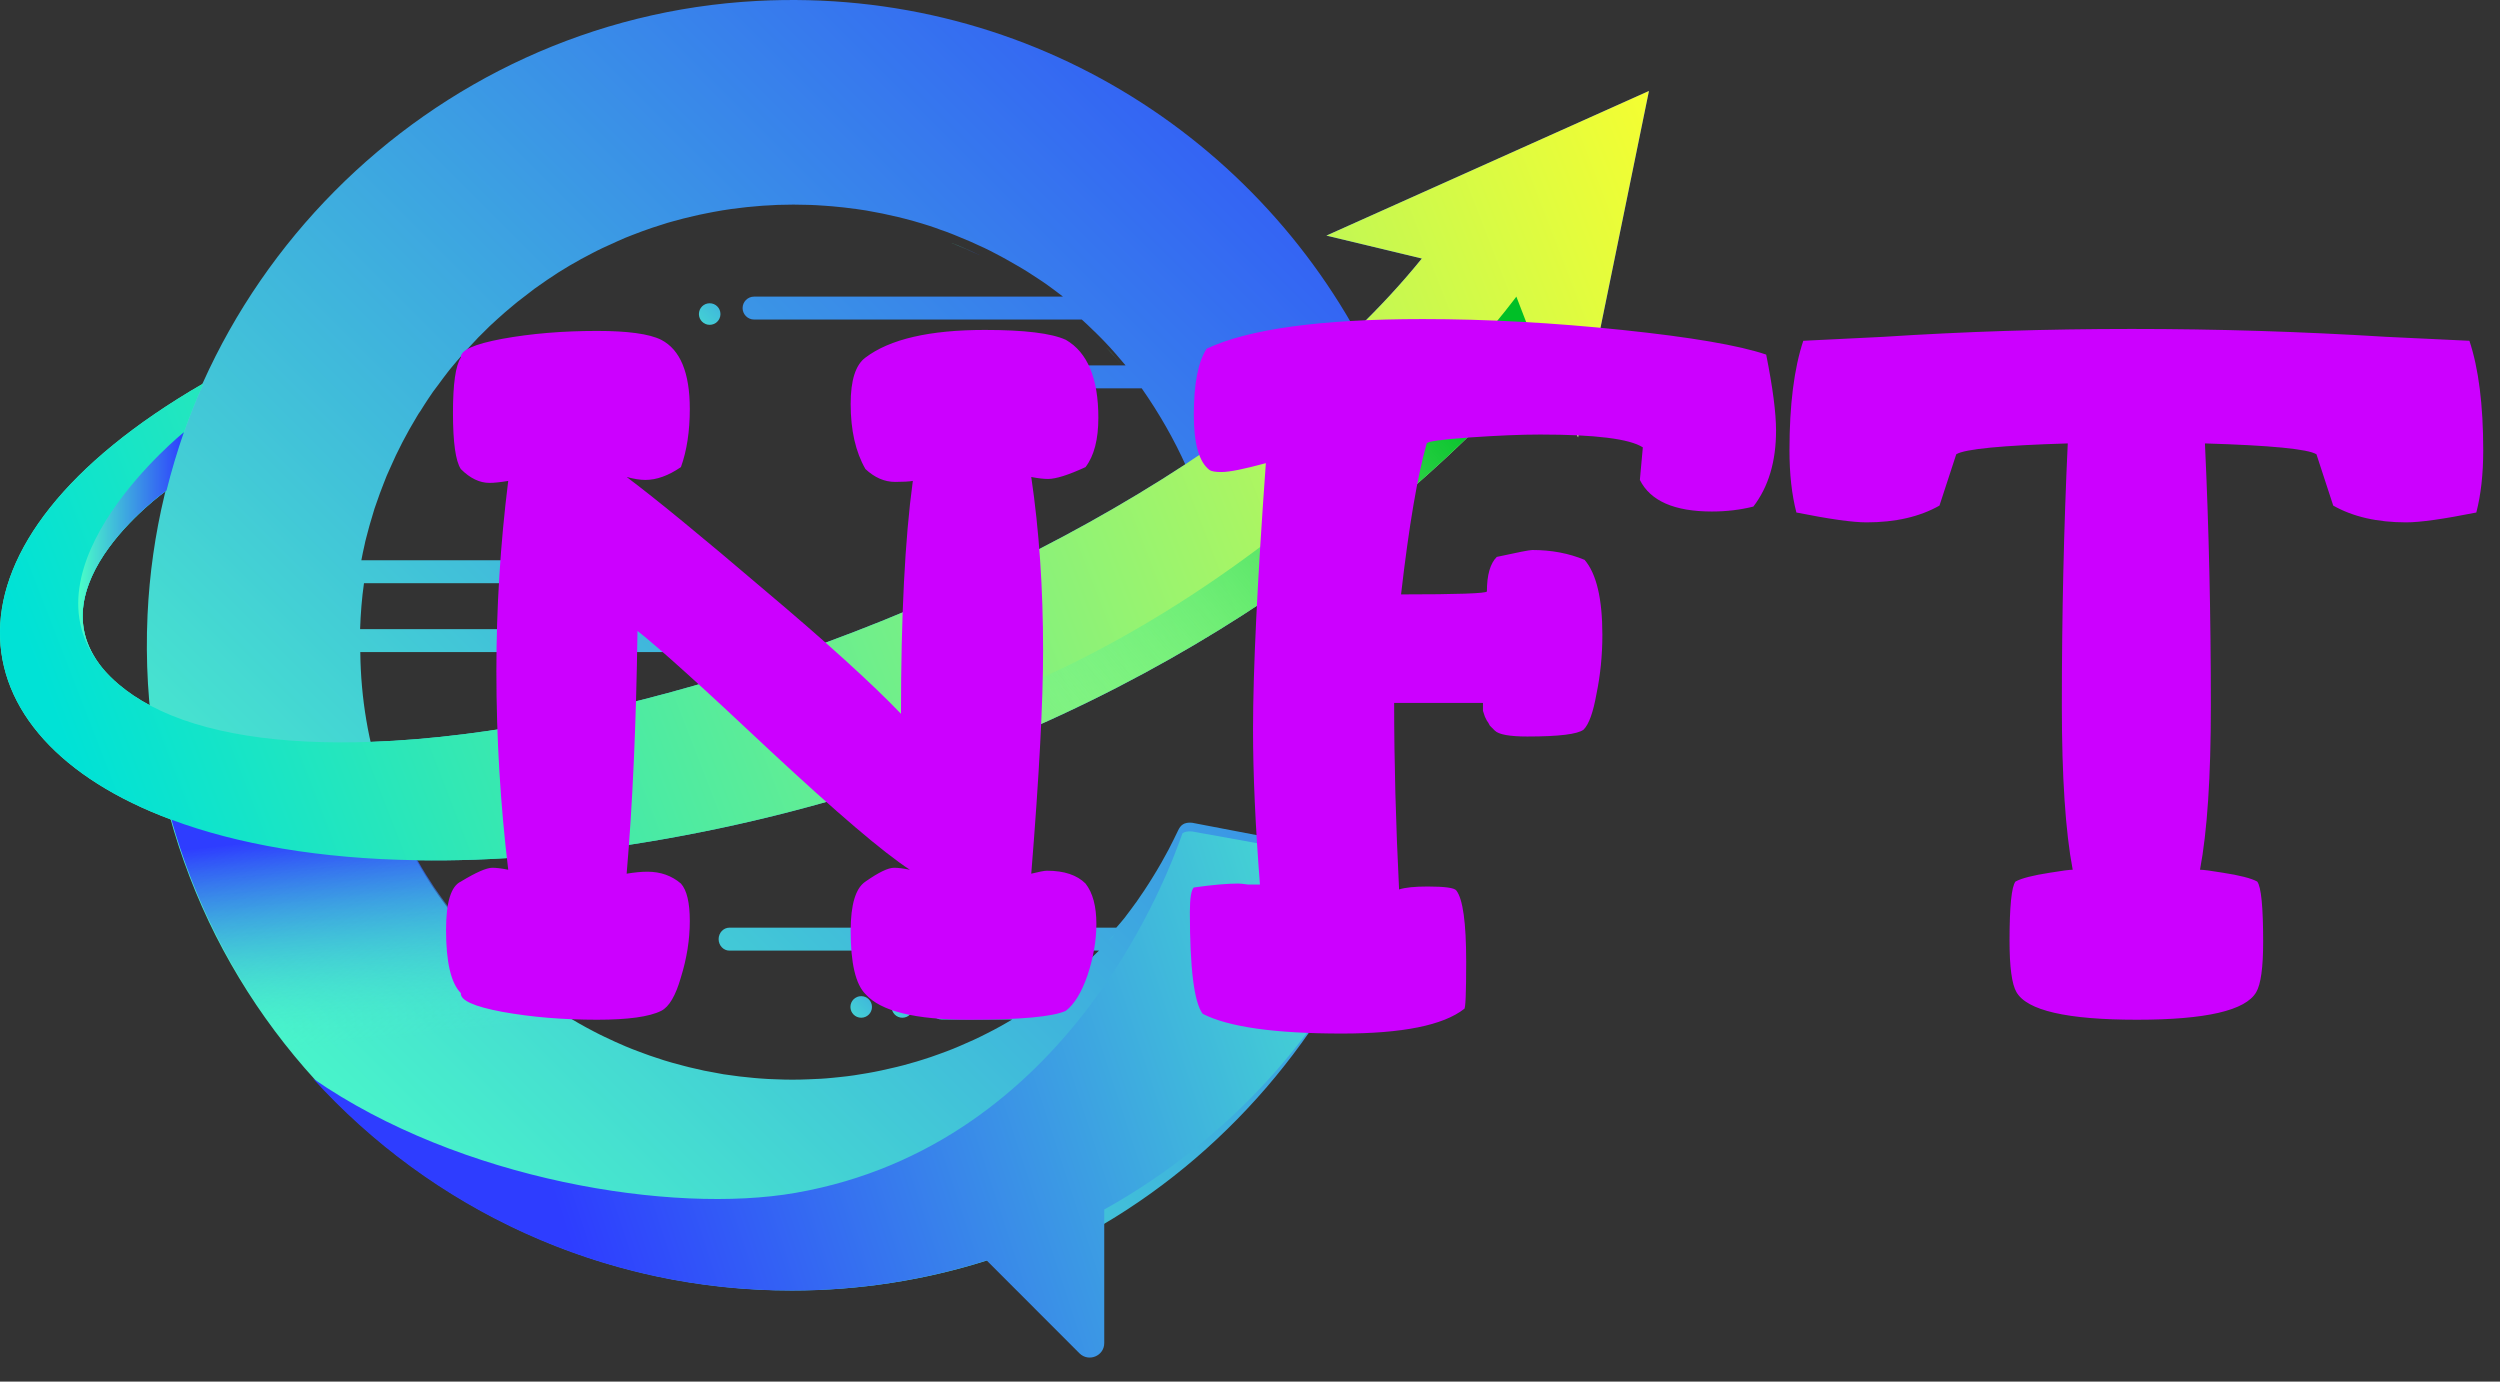 <svg width="76" height="42" viewBox="0 0 76 42" fill="none" xmlns="http://www.w3.org/2000/svg">
<rect x="0" y="0" width="76" height="42" fill="#333333" stroke="none"/>
<path d="M42.007 26.116L36.236 25.011C35.982 24.99 35.888 25.095 35.818 25.238C35.724 25.436 35.626 25.632 35.525 25.827C35.449 25.966 35.372 26.109 35.295 26.245C35.295 26.249 35.292 26.249 35.292 26.249C35.211 26.388 35.131 26.528 35.047 26.66C34.964 26.796 34.877 26.932 34.789 27.065C34.723 27.166 34.654 27.264 34.587 27.361C34.566 27.396 34.542 27.427 34.517 27.459C34.427 27.588 34.329 27.713 34.235 27.839C34.225 27.856 34.211 27.874 34.197 27.891C34.113 27.999 34.022 28.1 33.935 28.201H22.174C21.993 28.201 21.846 28.358 21.846 28.55C21.846 28.742 21.993 28.899 22.174 28.899H33.409C33.402 28.906 33.398 28.909 33.391 28.916C33.172 29.132 32.945 29.345 32.711 29.551C32.708 29.554 32.704 29.558 32.701 29.558C32.582 29.659 32.46 29.76 32.338 29.861C32.15 30.011 31.955 30.154 31.759 30.297H28.635C28.443 30.297 28.287 30.454 28.287 30.646C28.287 30.837 28.443 30.994 28.635 30.994H30.769C30.654 31.064 30.539 31.127 30.424 31.193C30.288 31.27 30.152 31.34 30.016 31.409C29.744 31.549 29.465 31.678 29.183 31.796C29.047 31.856 28.914 31.908 28.778 31.96C28.621 32.02 28.461 32.075 28.304 32.131C28.161 32.18 28.015 32.225 27.865 32.271C27.736 32.309 27.603 32.347 27.471 32.382C27.331 32.42 27.192 32.452 27.052 32.483C26.965 32.504 26.878 32.525 26.787 32.543C26.515 32.602 26.24 32.647 25.968 32.689C25.828 32.71 25.689 32.727 25.546 32.741C25.403 32.759 25.26 32.769 25.117 32.783C25.065 32.787 25.012 32.79 24.957 32.794C24.831 32.801 24.706 32.808 24.58 32.811C24.416 32.818 24.252 32.822 24.088 32.822C23.928 32.822 23.768 32.818 23.611 32.811C23.433 32.808 23.255 32.797 23.077 32.783C23.021 32.78 22.969 32.776 22.913 32.769C22.77 32.755 22.624 32.741 22.481 32.724C22.321 32.703 22.157 32.682 21.996 32.658C21.895 32.64 21.794 32.623 21.696 32.602C21.501 32.571 21.309 32.529 21.121 32.483C21.017 32.462 20.912 32.434 20.807 32.407C20.682 32.375 20.556 32.34 20.431 32.306C20.267 32.26 20.099 32.208 19.939 32.152C19.814 32.114 19.692 32.068 19.569 32.023C19.524 32.009 19.479 31.992 19.437 31.974C19.294 31.922 19.151 31.866 19.012 31.807C18.802 31.716 18.593 31.625 18.387 31.524C18.276 31.472 18.164 31.416 18.053 31.357C17.749 31.2 17.449 31.029 17.163 30.848C16.881 30.674 16.606 30.485 16.341 30.29C16.069 30.091 15.804 29.882 15.553 29.662C15.424 29.554 15.298 29.443 15.176 29.328C15.054 29.216 14.932 29.098 14.813 28.979C14.733 28.902 14.66 28.826 14.583 28.745C14.534 28.697 14.489 28.648 14.447 28.599C14.35 28.494 14.252 28.386 14.158 28.278C14.147 28.268 14.137 28.254 14.127 28.24C14.022 28.121 13.921 27.996 13.82 27.87C13.799 27.846 13.778 27.818 13.757 27.79C13.67 27.678 13.582 27.567 13.499 27.452C13.394 27.312 13.293 27.169 13.195 27.026C13.108 26.897 13.025 26.765 12.941 26.632C12.847 26.486 12.76 26.332 12.672 26.179C12.589 26.033 12.509 25.886 12.432 25.736C12.414 25.712 12.4 25.684 12.39 25.66C12.327 25.534 12.264 25.405 12.202 25.276C12.059 24.969 11.923 24.655 11.804 24.338C11.742 24.178 11.686 24.017 11.63 23.853C11.201 22.588 10.967 21.231 10.953 19.823H20.434C20.626 19.823 20.783 19.666 20.783 19.474C20.783 19.282 20.626 19.125 20.434 19.125H10.947C10.964 18.654 10.999 18.187 11.065 17.73H17.369C17.561 17.73 17.718 17.574 17.718 17.382C17.718 17.19 17.561 17.033 17.369 17.033H10.985C11.016 16.876 11.044 16.723 11.082 16.569C11.096 16.496 11.114 16.416 11.135 16.343C11.194 16.102 11.264 15.861 11.337 15.624C11.365 15.516 11.4 15.415 11.438 15.311C11.508 15.101 11.585 14.899 11.665 14.693C11.72 14.543 11.783 14.394 11.85 14.251C12.087 13.7 12.366 13.17 12.672 12.664C12.707 12.605 12.742 12.546 12.784 12.49C12.861 12.364 12.941 12.242 13.021 12.12C13.115 11.974 13.216 11.834 13.325 11.695C13.415 11.566 13.513 11.444 13.607 11.318C13.659 11.248 13.719 11.179 13.774 11.112C13.848 11.022 13.924 10.931 14.001 10.847C14.064 10.767 14.14 10.684 14.214 10.607C14.283 10.53 14.36 10.45 14.433 10.373C14.5 10.296 14.58 10.216 14.656 10.143C14.806 9.986 14.963 9.84 15.12 9.7C15.281 9.554 15.441 9.414 15.608 9.278C15.689 9.209 15.772 9.142 15.856 9.08C15.95 9.006 16.048 8.93 16.142 8.86C16.215 8.801 16.292 8.745 16.369 8.693C16.456 8.63 16.546 8.567 16.634 8.508C17.076 8.204 17.544 7.932 18.021 7.688C18.115 7.64 18.216 7.587 18.314 7.542C18.384 7.511 18.454 7.479 18.52 7.448C18.607 7.406 18.698 7.368 18.788 7.326C18.862 7.291 18.938 7.263 19.012 7.228C19.078 7.2 19.144 7.176 19.207 7.151C19.311 7.11 19.413 7.071 19.517 7.033C19.719 6.96 19.929 6.886 20.138 6.824C20.242 6.789 20.347 6.757 20.455 6.729C20.668 6.67 20.881 6.614 21.097 6.566C21.205 6.541 21.309 6.517 21.421 6.496C21.599 6.458 21.78 6.426 21.961 6.395C22.052 6.381 22.146 6.367 22.237 6.353C22.851 6.269 23.478 6.22 24.12 6.22C24.252 6.22 24.381 6.224 24.51 6.227C24.615 6.227 24.716 6.234 24.821 6.238C24.908 6.241 24.998 6.248 25.082 6.255C25.159 6.259 25.239 6.266 25.316 6.273C25.434 6.283 25.549 6.294 25.664 6.308C25.793 6.322 25.919 6.339 26.044 6.356C26.139 6.37 26.233 6.384 26.327 6.398C26.983 6.51 27.628 6.663 28.252 6.865C28.367 6.904 28.478 6.939 28.59 6.984C28.705 7.022 28.82 7.064 28.935 7.11C28.966 7.123 28.998 7.134 29.029 7.148C29.336 7.27 29.633 7.399 29.925 7.538C30.044 7.594 30.159 7.653 30.277 7.716C30.389 7.772 30.494 7.831 30.602 7.891C30.71 7.95 30.814 8.013 30.919 8.072C31.027 8.131 31.128 8.197 31.233 8.26C31.337 8.326 31.439 8.393 31.54 8.459C31.644 8.525 31.742 8.595 31.843 8.665C32.004 8.78 32.16 8.898 32.314 9.017H22.924C22.732 9.017 22.575 9.174 22.575 9.366C22.575 9.557 22.732 9.714 22.924 9.714H32.886C32.941 9.763 32.997 9.815 33.05 9.864C33.133 9.941 33.262 10.07 33.343 10.147C33.391 10.195 33.444 10.244 33.492 10.296C33.527 10.331 33.569 10.373 33.604 10.412C33.817 10.635 34.019 10.872 34.218 11.109H27.739C27.739 11.109 27.411 11.364 27.411 11.545C27.411 11.726 27.558 11.873 27.739 11.806H34.709C35.769 13.323 36.536 14.997 36.93 16.813C36.93 16.813 42.457 12.626 41.931 11.475C38.702 4.404 31.397 -0.412 23.021 0.028C13.021 0.554 4.942 8.696 4.485 18.7C3.973 29.948 12.941 39.23 24.078 39.23C26.149 39.23 28.147 38.91 30.023 38.313L32.847 41.138C33.126 41.417 33.545 40.827 33.545 40.827V37.218C37.495 34.886 40.606 31.144 42.279 26.636C42.387 26.413 42.244 26.162 42.007 26.116Z" fill="url(#paint0_linear_7_588)"/>
<path d="M36.951 16.82C36.746 15.876 36.439 14.969 36.041 14.111C37.959 12.856 39.713 11.489 41.216 10.039C41.481 10.509 41.725 10.99 41.951 11.482C42.478 12.633 36.951 16.82 36.951 16.82Z" fill="url(#paint1_linear_7_588)"/>
<path d="M11.808 24.282C11.926 24.603 12.062 24.917 12.205 25.224C12.059 24.917 11.926 24.603 11.808 24.282Z" fill="url(#paint2_linear_7_588)"/>
<path d="M15.556 29.61C15.811 29.83 16.076 30.039 16.348 30.238C16.076 30.043 15.811 29.833 15.556 29.61Z" fill="url(#paint3_linear_7_588)"/>
<path d="M16.348 30.238C16.616 30.433 16.892 30.621 17.174 30.796C16.892 30.621 16.616 30.436 16.348 30.238Z" fill="url(#paint4_linear_7_588)"/>
<path d="M28.925 7.385C29.224 7.5 29.517 7.629 29.803 7.769C29.517 7.633 29.224 7.504 28.925 7.385Z" fill="url(#paint5_linear_7_588)"/>
<path d="M33.621 10.551C33.848 10.792 34.071 11.043 34.28 11.301C34.071 11.043 33.852 10.792 33.621 10.551Z" fill="url(#paint6_linear_7_588)"/>
<path d="M33.684 28.623C33.879 28.418 34.064 28.205 34.249 27.985C34.068 28.205 33.883 28.418 33.684 28.623Z" fill="url(#paint7_linear_7_588)"/>
<path d="M50.128 2.765L47.973 13.295L46.833 10.924C44.905 13.211 38.963 19.442 28.628 23.24C26.104 24.167 23.311 24.952 20.253 25.496C17.495 25.987 14.96 26.189 12.69 26.151C9.726 26.109 7.205 25.663 5.214 24.92C-1.543 22.41 -2.255 16.534 6.183 11.656C5.72 12.688 5.347 13.769 5.068 14.889L5.057 14.916C5.057 14.916 0.475 18.156 3.61 20.806C3.893 21.046 4.213 21.259 4.573 21.451C6.19 22.309 8.527 22.65 11.285 22.553C18.475 22.298 28.51 19.045 36.041 14.111C37.959 12.856 39.713 11.489 41.216 10.039C41.948 9.331 42.621 8.605 43.224 7.859L40.323 7.162L50.128 2.765Z" fill="url(#paint8_linear_7_588)"/>
<path d="M18.642 17.751C18.823 17.751 18.97 17.605 18.97 17.424C18.97 17.243 18.823 17.096 18.642 17.096C18.461 17.096 18.314 17.243 18.314 17.424C18.314 17.605 18.461 17.751 18.642 17.751Z" fill="url(#paint9_linear_7_588)"/>
<path d="M21.574 9.875C21.755 9.875 21.902 9.728 21.902 9.547C21.902 9.366 21.755 9.219 21.574 9.219C21.393 9.219 21.247 9.366 21.247 9.547C21.247 9.728 21.393 9.875 21.574 9.875Z" fill="url(#paint10_linear_7_588)"/>
<path d="M27.432 30.939C27.613 30.939 27.76 30.792 27.76 30.611C27.76 30.43 27.613 30.283 27.432 30.283C27.251 30.283 27.105 30.43 27.105 30.611C27.105 30.792 27.251 30.939 27.432 30.939Z" fill="url(#paint11_linear_7_588)"/>
<path d="M26.18 30.939C26.361 30.939 26.508 30.792 26.508 30.611C26.508 30.43 26.361 30.283 26.18 30.283C26 30.283 25.853 30.43 25.853 30.611C25.853 30.792 26 30.939 26.18 30.939Z" fill="url(#paint12_linear_7_588)"/>
<path d="M17.453 30.963C15.322 31.992 12.188 32.787 10.005 33.257C7.488 30.656 5.685 27.361 4.911 23.686L11.877 24.46C11.979 24.718 12.09 24.973 12.205 25.224C12.268 25.353 12.331 25.482 12.393 25.607C12.404 25.632 12.418 25.66 12.435 25.684C12.512 25.834 12.592 25.98 12.676 26.127C12.763 26.28 12.85 26.434 12.944 26.58C13.028 26.713 13.112 26.845 13.199 26.974C13.297 27.117 13.398 27.26 13.502 27.399C13.586 27.515 13.673 27.626 13.76 27.738C13.781 27.766 13.802 27.794 13.823 27.818C13.924 27.943 14.025 28.069 14.13 28.188C14.14 28.201 14.151 28.215 14.161 28.226C14.255 28.334 14.353 28.442 14.451 28.547C14.493 28.596 14.538 28.644 14.587 28.693C14.663 28.773 14.737 28.85 14.817 28.927C14.935 29.045 15.057 29.164 15.18 29.275C15.302 29.39 15.427 29.502 15.556 29.61C15.811 29.83 16.076 30.039 16.348 30.238C16.616 30.433 16.892 30.621 17.174 30.796C17.265 30.855 17.359 30.911 17.453 30.963Z" fill="url(#paint13_linear_7_588)"/>
<path d="M50.128 2.765L47.973 13.295L46.833 10.924C44.905 13.211 38.963 19.442 28.628 23.24C26.104 24.167 23.311 24.952 20.253 25.496C17.495 25.987 14.96 26.189 12.69 26.151C9.726 26.109 7.205 25.663 5.214 24.92C-1.543 22.41 -2.255 16.534 6.183 11.656C5.72 12.688 5.347 13.769 5.068 14.889L5.057 14.916C5.057 14.916 0.475 18.156 3.61 20.806C3.893 21.046 4.213 21.259 4.573 21.451C6.19 22.309 8.527 22.65 11.285 22.553C18.475 22.298 28.51 19.045 36.041 14.111C37.959 12.856 39.713 11.489 41.216 10.039C41.948 9.331 42.621 8.605 43.224 7.859L40.323 7.162L50.128 2.765Z" fill="url(#paint14_linear_7_588)"/>
<path d="M46.833 10.924C44.905 13.211 38.963 19.442 28.628 23.24L27.101 22.246C38.656 19.192 46.097 9.017 46.097 9.017L46.833 10.924Z" fill="url(#paint15_linear_7_588)"/>
<path d="M5.591 13.138C5.392 13.71 5.218 14.293 5.068 14.889L5.057 14.917C5.057 14.917 1.04 17.755 3.101 20.293C0.545 17.218 5.591 13.138 5.591 13.138Z" fill="url(#paint16_linear_7_588)"/>
<path d="M42.29 26.842C40.613 31.075 37.506 34.579 33.569 36.769V40.831C33.569 41.221 33.095 41.417 32.816 41.141L29.995 38.317C28.119 38.913 26.121 39.234 24.05 39.234C18.283 39.234 13.098 36.744 9.51 32.783C13.983 35.886 20.452 36.915 24.183 36.263C32.568 34.802 35.56 26.427 35.947 25.332C36.013 25.287 36.101 25.265 36.237 25.276L41.993 26.315C42.234 26.357 42.38 26.615 42.29 26.842Z" fill="url(#paint17_linear_7_588)"/>
<path d="M13.56 28.27C13.56 27.43 13.71 26.94 14.01 26.8C14.47 26.52 14.79 26.38 14.97 26.38C15.09 26.38 15.25 26.4 15.45 26.44C15.21 24.44 15.09 22.43 15.09 20.41C15.09 18.47 15.21 16.54 15.45 14.62C15.21 14.66 15.02 14.68 14.88 14.68C14.58 14.68 14.29 14.54 14.01 14.26C13.85 14.02 13.77 13.45 13.77 12.55C13.77 11.67 13.85 11.11 14.01 10.87C13.99 10.65 14.41 10.46 15.27 10.3C16.15 10.14 17.11 10.06 18.15 10.06C19.09 10.06 19.74 10.15 20.1 10.33C20.68 10.63 20.97 11.33 20.97 12.43C20.97 13.11 20.88 13.7 20.7 14.2C20.32 14.46 19.96 14.59 19.62 14.59C19.46 14.59 19.27 14.56 19.05 14.5C19.93 15.16 21.32 16.3 23.22 17.92C25.12 19.52 26.51 20.78 27.39 21.7C27.39 18.74 27.51 16.38 27.75 14.62C27.63 14.64 27.45 14.65 27.21 14.65C26.89 14.65 26.59 14.52 26.31 14.26C26.01 13.74 25.86 13.08 25.86 12.28C25.86 11.56 26.01 11.09 26.31 10.87C27.05 10.31 28.26 10.03 29.94 10.03C31.14 10.03 31.96 10.13 32.4 10.33C33.06 10.71 33.39 11.5 33.39 12.7C33.39 13.36 33.26 13.86 33 14.2C32.48 14.44 32.1 14.56 31.86 14.56C31.72 14.56 31.55 14.54 31.35 14.5C31.59 16.12 31.71 17.88 31.71 19.78C31.71 21.34 31.59 23.6 31.35 26.56C31.59 26.5 31.75 26.47 31.83 26.47C32.35 26.47 32.74 26.6 33 26.86C33.22 27.14 33.33 27.55 33.33 28.09C33.33 28.59 33.24 29.11 33.06 29.65C32.88 30.17 32.66 30.53 32.4 30.73C32 30.91 31.02 31 29.46 31C27.82 31 26.77 30.74 26.31 30.22C26.01 29.92 25.86 29.28 25.86 28.3C25.86 27.5 26.01 27 26.31 26.8C26.71 26.52 27 26.38 27.18 26.38C27.3 26.38 27.46 26.4 27.66 26.44C26.86 25.92 25.44 24.71 23.4 22.81C21.36 20.89 20.02 19.68 19.38 19.18C19.34 22.02 19.23 24.48 19.05 26.56C19.29 26.52 19.5 26.5 19.68 26.5C20.08 26.5 20.42 26.62 20.7 26.86C20.88 27.06 20.97 27.44 20.97 28C20.97 28.56 20.88 29.13 20.7 29.71C20.54 30.27 20.34 30.61 20.1 30.73C19.74 30.91 19.09 31 18.15 31C17.11 31 16.15 30.92 15.27 30.76C14.41 30.6 13.99 30.41 14.01 30.19C13.71 29.89 13.56 29.25 13.56 28.27ZM36.172 27.73C36.172 27.31 36.212 27.06 36.292 26.98C36.852 26.9 37.302 26.86 37.642 26.86C37.702 26.86 37.802 26.87 37.942 26.89C38.102 26.89 38.222 26.89 38.302 26.89C38.162 25.09 38.092 23.52 38.092 22.18C38.092 20.38 38.222 17.68 38.482 14.08C37.822 14.26 37.372 14.35 37.132 14.35C36.952 14.35 36.832 14.33 36.772 14.29C36.452 14.05 36.292 13.49 36.292 12.61C36.292 11.67 36.422 11 36.682 10.6C37.962 10 40.152 9.7 43.252 9.7C45.192 9.7 47.212 9.81 49.312 10.03C51.412 10.25 52.872 10.5 53.692 10.78C53.892 11.78 53.992 12.55 53.992 13.09C53.992 14.03 53.762 14.8 53.302 15.4C52.902 15.5 52.482 15.55 52.042 15.55C50.902 15.55 50.172 15.23 49.852 14.59L49.942 13.6C49.542 13.34 48.502 13.21 46.822 13.21C46.242 13.21 45.522 13.24 44.662 13.3C43.822 13.36 43.392 13.42 43.372 13.48C43.092 14.46 42.832 15.99 42.592 18.07C44.312 18.07 45.182 18.04 45.202 17.98C45.202 17.48 45.302 17.13 45.502 16.93C46.142 16.79 46.502 16.72 46.582 16.72C47.162 16.72 47.692 16.82 48.172 17.02C48.532 17.44 48.712 18.2 48.712 19.3C48.712 19.92 48.652 20.52 48.532 21.1C48.432 21.66 48.302 22.02 48.142 22.18C47.962 22.32 47.392 22.39 46.432 22.39C45.892 22.39 45.562 22.33 45.442 22.21C45.402 22.17 45.352 22.12 45.292 22.06C45.252 21.98 45.222 21.93 45.202 21.91C45.182 21.87 45.162 21.83 45.142 21.79C45.122 21.73 45.102 21.67 45.082 21.61C45.082 21.55 45.082 21.47 45.082 21.37H42.382C42.382 23.15 42.432 25.04 42.532 27.04C42.712 26.98 43.002 26.95 43.402 26.95C43.922 26.95 44.212 26.99 44.272 27.07C44.472 27.33 44.572 28.05 44.572 29.23C44.572 30.19 44.552 30.67 44.512 30.67C43.872 31.17 42.632 31.42 40.792 31.42C38.752 31.42 37.342 31.22 36.562 30.82C36.302 30.48 36.172 29.45 36.172 27.73ZM54.4 13.69C54.4 12.31 54.54 11.2 54.82 10.36C55.2 10.34 56.01 10.3 57.25 10.24C58.49 10.16 59.73 10.1 60.97 10.06C62.23 10.02 63.51 10 64.81 10C66.11 10 67.4 10.02 68.68 10.06C69.96 10.1 71.25 10.16 72.55 10.24C73.87 10.3 74.71 10.34 75.07 10.36C75.35 11.2 75.49 12.31 75.49 13.69C75.49 14.41 75.42 15.04 75.28 15.58C74.28 15.78 73.57 15.88 73.15 15.88C72.27 15.88 71.53 15.71 70.93 15.37L70.42 13.81C70.16 13.65 69.03 13.54 67.03 13.48C67.15 16.04 67.21 18.7 67.21 21.46C67.21 23.62 67.1 25.28 66.88 26.44C66.98 26.44 67.21 26.47 67.57 26.53C68.09 26.61 68.44 26.7 68.62 26.8C68.74 26.96 68.8 27.57 68.8 28.63C68.8 29.41 68.73 29.92 68.59 30.16C68.27 30.72 67.06 31 64.96 31C62.84 31 61.62 30.72 61.3 30.16C61.16 29.92 61.09 29.4 61.09 28.6C61.09 27.56 61.15 26.96 61.27 26.8C61.45 26.7 61.8 26.61 62.32 26.53C62.68 26.47 62.91 26.44 63.01 26.44C62.79 25.28 62.68 23.62 62.68 21.46C62.68 18.7 62.74 16.04 62.86 13.48C60.86 13.54 59.73 13.65 59.47 13.81L58.96 15.37C58.36 15.71 57.62 15.88 56.74 15.88C56.32 15.88 55.61 15.78 54.61 15.58C54.47 15.04 54.4 14.41 54.4 13.69Z" fill="#CC00FF"/>
<defs>
<linearGradient id="paint0_linear_7_588" x1="8.807" y1="36.411" x2="46.198" y2="-0.981" gradientUnits="userSpaceOnUse">
<stop stop-color="#4AFFC7"/>
<stop offset="1" stop-color="#2E3DFF"/>
</linearGradient>
<linearGradient id="paint1_linear_7_588" x1="35.741" y1="16.474" x2="43.186" y2="9.029" gradientUnits="userSpaceOnUse">
<stop stop-color="#4AFFC7"/>
<stop offset="1" stop-color="#2E3DFF"/>
</linearGradient>
<linearGradient id="paint2_linear_7_588" x1="11.809" y1="24.752" x2="12.206" y2="24.752" gradientUnits="userSpaceOnUse">
<stop stop-color="#4AFFC7"/>
<stop offset="1" stop-color="#2E3DFF"/>
</linearGradient>
<linearGradient id="paint3_linear_7_588" x1="15.557" y1="29.923" x2="16.348" y2="29.923" gradientUnits="userSpaceOnUse">
<stop stop-color="#4AFFC7"/>
<stop offset="1" stop-color="#2E3DFF"/>
</linearGradient>
<linearGradient id="paint4_linear_7_588" x1="16.349" y1="30.516" x2="17.175" y2="30.516" gradientUnits="userSpaceOnUse">
<stop stop-color="#4AFFC7"/>
<stop offset="1" stop-color="#2E3DFF"/>
</linearGradient>
<linearGradient id="paint5_linear_7_588" x1="28.925" y1="7.576" x2="29.804" y2="7.576" gradientUnits="userSpaceOnUse">
<stop stop-color="#4AFFC7"/>
<stop offset="1" stop-color="#2E3DFF"/>
</linearGradient>
<linearGradient id="paint6_linear_7_588" x1="33.622" y1="10.925" x2="34.281" y2="10.925" gradientUnits="userSpaceOnUse">
<stop stop-color="#4AFFC7"/>
<stop offset="1" stop-color="#2E3DFF"/>
</linearGradient>
<linearGradient id="paint7_linear_7_588" x1="33.685" y1="28.304" x2="34.25" y2="28.304" gradientUnits="userSpaceOnUse">
<stop stop-color="#4AFFC7"/>
<stop offset="1" stop-color="#2E3DFF"/>
</linearGradient>
<linearGradient id="paint8_linear_7_588" x1="0.001" y1="14.46" x2="50.129" y2="14.46" gradientUnits="userSpaceOnUse">
<stop stop-color="#4AFFC7"/>
<stop offset="1" stop-color="#2E3DFF"/>
</linearGradient>
<linearGradient id="paint9_linear_7_588" x1="17.422" y1="18.643" x2="21.466" y2="14.6" gradientUnits="userSpaceOnUse">
<stop stop-color="#4AFFC7"/>
<stop offset="1" stop-color="#2E3DFF"/>
</linearGradient>
<linearGradient id="paint10_linear_7_588" x1="20.353" y1="10.768" x2="24.397" y2="6.724" gradientUnits="userSpaceOnUse">
<stop stop-color="#4AFFC7"/>
<stop offset="1" stop-color="#2E3DFF"/>
</linearGradient>
<linearGradient id="paint11_linear_7_588" x1="26.21" y1="31.833" x2="30.254" y2="27.789" gradientUnits="userSpaceOnUse">
<stop stop-color="#4AFFC7"/>
<stop offset="1" stop-color="#2E3DFF"/>
</linearGradient>
<linearGradient id="paint12_linear_7_588" x1="24.961" y1="31.833" x2="29.005" y2="27.789" gradientUnits="userSpaceOnUse">
<stop stop-color="#4AFFC7"/>
<stop offset="1" stop-color="#2E3DFF"/>
</linearGradient>
<linearGradient id="paint13_linear_7_588" x1="11.68" y1="31.628" x2="10.94" y2="25.221" gradientUnits="userSpaceOnUse">
<stop stop-color="#4AFFC7" stop-opacity="0"/>
<stop offset="1" stop-color="#2E3DFF"/>
</linearGradient>
<linearGradient id="paint14_linear_7_588" x1="52.901" y1="3.706" x2="2.254" y2="23.319" gradientUnits="userSpaceOnUse">
<stop stop-color="#FFFF2A"/>
<stop offset="1" stop-color="#00E2D6"/>
</linearGradient>
<linearGradient id="paint15_linear_7_588" x1="30.493" y1="22.357" x2="43.743" y2="11.199" gradientUnits="userSpaceOnUse">
<stop stop-color="#4AFFC7" stop-opacity="0"/>
<stop offset="1" stop-color="#00BF27"/>
</linearGradient>
<linearGradient id="paint16_linear_7_588" x1="2.379" y1="16.715" x2="5.592" y2="16.715" gradientUnits="userSpaceOnUse">
<stop stop-color="#4AFFC7"/>
<stop offset="1" stop-color="#2E3DFF"/>
</linearGradient>
<linearGradient id="paint17_linear_7_588" x1="47.029" y1="28.619" x2="17.478" y2="38.295" gradientUnits="userSpaceOnUse">
<stop stop-color="#4AFFC7"/>
<stop offset="1" stop-color="#2E3DFF"/>
</linearGradient>
</defs>
</svg>
